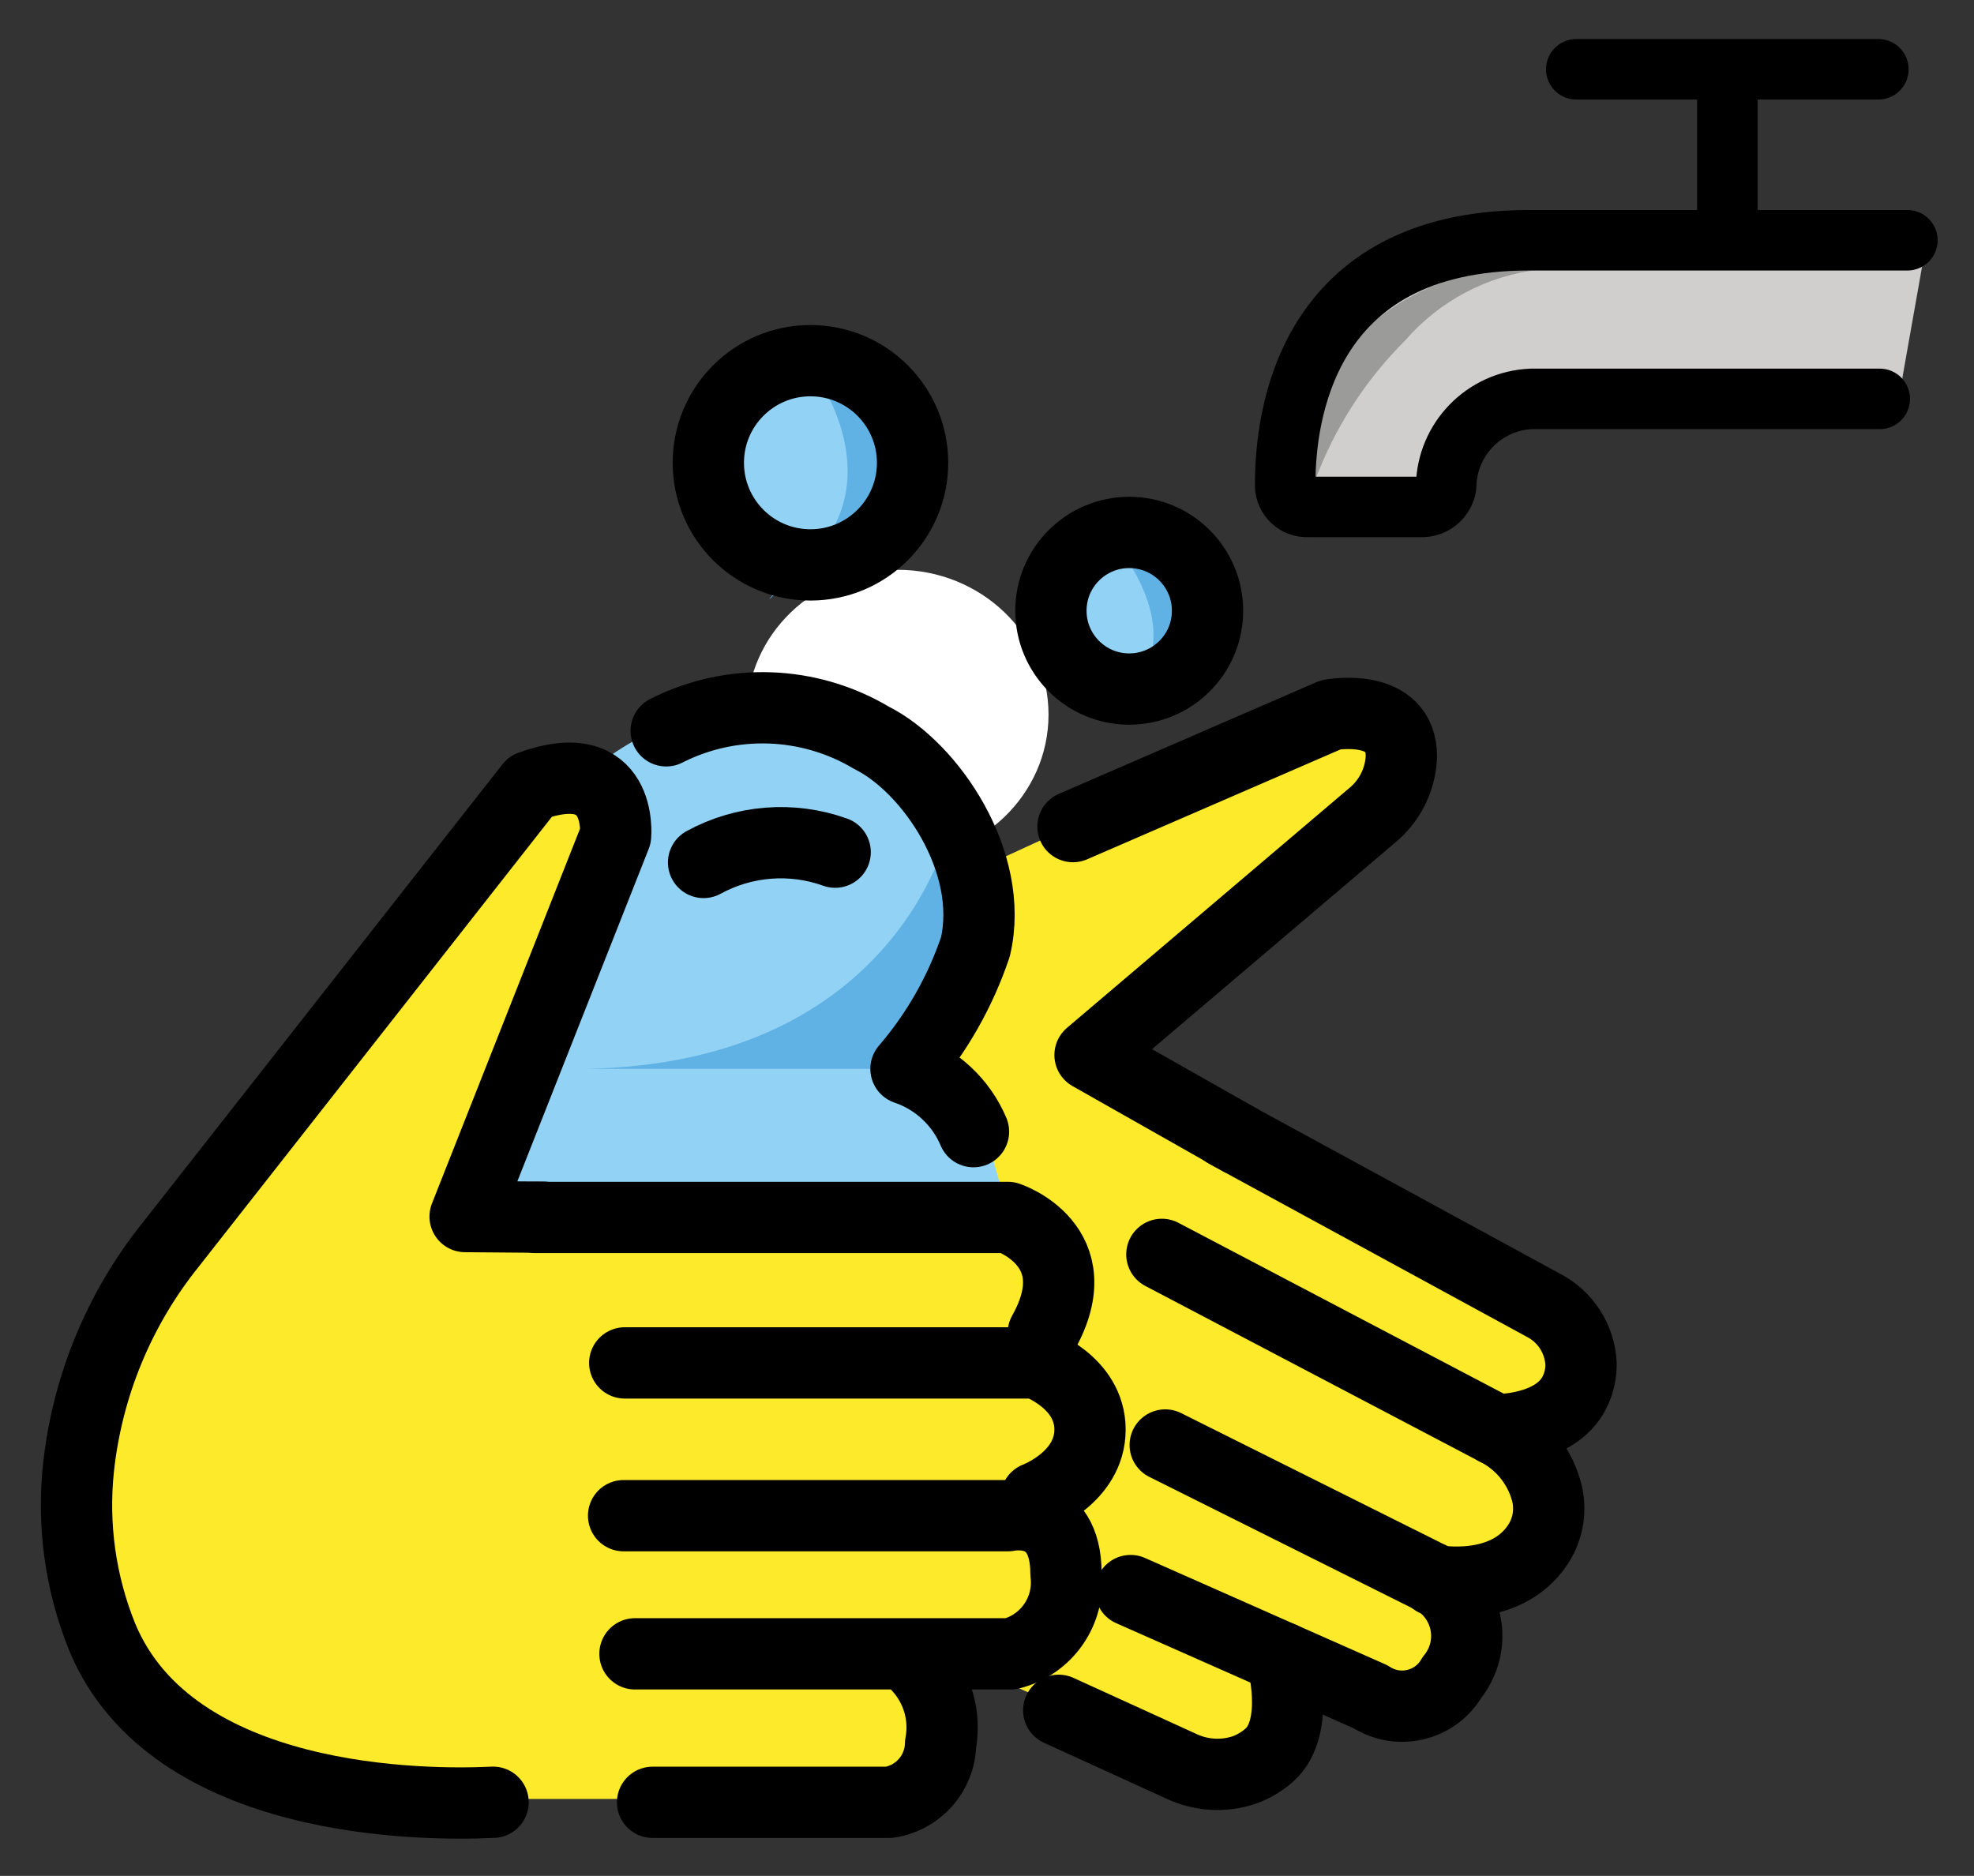 <svg xmlns="http://www.w3.org/2000/svg" role="img" viewBox="7.06 9.31 55.38 52.63"><rect x="7.06" y="9.31" width="55.38" height="52.63" fill="#333333" stroke="none"/><title>E0B2.svg</title><g id="color"><ellipse cx="32.244" cy="29.359" fill="#fff" rx="4.232" ry="4.063"/><path fill="#92d3f5" d="m35.274,43.546l-15.166-.179,4.221-10.684-.842-1.622s2.691-2.567,5.884-1.671,5.07,2.853,5.101,5.681c.057,1.614-.619,3.167-1.838,4.226,1.859.375,3.062,2.187,2.687,4.046-.014.068-.029.136-.047.203Z"/><circle cx="38.74" cy="26.445" r="1.579" fill="#92d3f5"/><path fill="#d0cfce" d="m53.025,16.051h-3.074c-6.32,0-6.836,5.03-6.836,6.836-.02.336.236.625.572.645.024.002.049.002.073,0h3.225c.326-.016.595-.258.645-.58.021-1.32,1.067-2.394,2.386-2.451h10.339l.085-.645.56-3.16-.15-.645h-7.825v-0Z"/><circle cx="29.797" cy="22.294" r="2.681" fill="#92d3f5"/></g><g id="skin-shadow"><path fill="#fcea2b" d="m21.631,31.746l-10.865,13.713s-3.684,9.414,1.134,12.072c4.818,2.658,8.209,2.25,8.209,2.25h8.876s4.987.962,4.734-3.26l1.622-.305c1.266-.743,1.689-2.371.946-3.636-.174-.296-.404-.556-.676-.765,0,0,4.761-1.653.72-4.183.528-1.322.248-2.83-.72-3.875l-15.502-.317,4.222-10.684c.307-.504.147-1.161-.357-1.468-.147-.089-.313-.142-.485-.154-1.511-.289-1.857.61-1.857.61Z"/><path fill="#fcea2b" d="m34.822,33.545l9.717-4.47s3.165.205,1.937,2.335l-8.789,7.355,12.793,7.012s1.795,1.49.755,2.589c-.459.588-1.113.991-1.844,1.137,0,0,1.891,1.545.907,2.895s-1.991,1.123-1.991,1.123c0,0-.959,2.375-1.147,2.621-1.02.191-2.058.268-3.095.228h-1.236l-.48,2.217-1.22.481-6.058-2.643,1.58-2.905-.32-1.978,1.356-3.124-1.357-1.713-.178-2.635-.838-.849-.792-2.766-1.888-1.158,1.634-2.915.553-2.838Z"/><path fill="#61b2e4" d="M33.718 32.449s-1.36 6.724-10.288 6.849h9.896M38.205 24.373s2.063 2.285.817 4.011l1.815-1.107-.456-2.244-2.177-.66zM29.797 19.614s2.346 2.976 0 5.362-.383.295-.383.295l3.403-1.465-.099-2.266-1.088-1.634-1.833-.292z"/><path fill="#9b9b9a" d="m50.26,16.873c-1.835-.156-3.649.481-4.983,1.75-1.335,1.439-1.335,4.2-1.335,4.2.549-1.492,1.418-2.846,2.545-3.967.964-1.111,2.31-1.819,3.772-1.983Z"/></g><g id="line" fill="none" stroke="#000" stroke-linecap="round" stroke-linejoin="round"><path stroke-width="1.697" d="M51.282 11.254h8.475M55.52 16.051v-4.797M60.571 16.051h-10.619c-6.32 0-6.836 5.03-6.836 6.836-.02.336.236.625.572.645.024.002.049.002.073 0h3.225c.326-.016.595-.258.645-.58.021-1.32 1.067-2.394 2.386-2.451h9.779"/><path stroke-width="2" d="m22.306,43.46l-2.197-.018,4.221-10.685s.216-2.331-2.385-1.389l-10.087,12.851c-1.446,1.796-2.346,3.969-2.595,6.262-.174,1.62.055,3.258.668,4.768,1.969,4.713,9.05,4.719,10.962,4.625"/><path stroke-width="2" d="M22.085 43.467h13.255s2.368.784.99 3.239M24.587 47.548h11.541s1.512.523 1.512 1.871-1.512 1.912-1.512 1.912M24.555 51.834h10.786s1.625-.371 1.625 1.625c.127 1.036-.541 2.002-1.554 2.251h-10.538M32.817 56.064c.544.583.778 1.39.631 2.173-.017.826-.628 1.518-1.445 1.639h-6.635M25.75 29.814c1.828-.928 4.004-.853 5.764.198 1.654.827 3.463 3.494 2.911 5.862-.423 1.256-1.085 2.419-1.948 3.424.854.29 1.543.931 1.894 1.762M30.49 33.218c-1.215-.436-2.558-.331-3.691.289M37.162 32.501l7.232-3.136s1.998-.374 1.981 1.183c-.029.648-.336 1.252-.842 1.658l-7.892 6.704 4.223 2.392"/><path stroke-width="2" d="m41.447,41.076l8.903,4.849c.626.319,1.033.949,1.066,1.651.003.274-.058.545-.18.79-.536,1.088-2.214,1.057-2.214,1.057"/><path stroke-width="2" d="m39.656,44.503l9.365,4.919c.69.343,1.204.96,1.416,1.701.15.517.065,1.075-.234,1.524-.918,1.39-2.899,1.003-2.899,1.003"/><path stroke-width="2" d="m39.75,49.851l7.348,3.669c.933.401,1.363,1.483.962,2.416-.068.157-.157.303-.265.436-.448.773-1.438,1.036-2.211.588-.025-.015-.05-.03-.074-.045l-6.731-2.98"/><path stroke-width="2" d="m43.019,55.811s.547,1.947-.348,2.74c-.203.18-.439.321-.694.415-.592.2-1.238.16-1.8-.113l-3.415-1.558"/><circle cx="38.74" cy="26.445" r="2.197" stroke-width="2"/><circle cx="29.797" cy="22.294" r="2.865" stroke-width="2"/></g></svg>